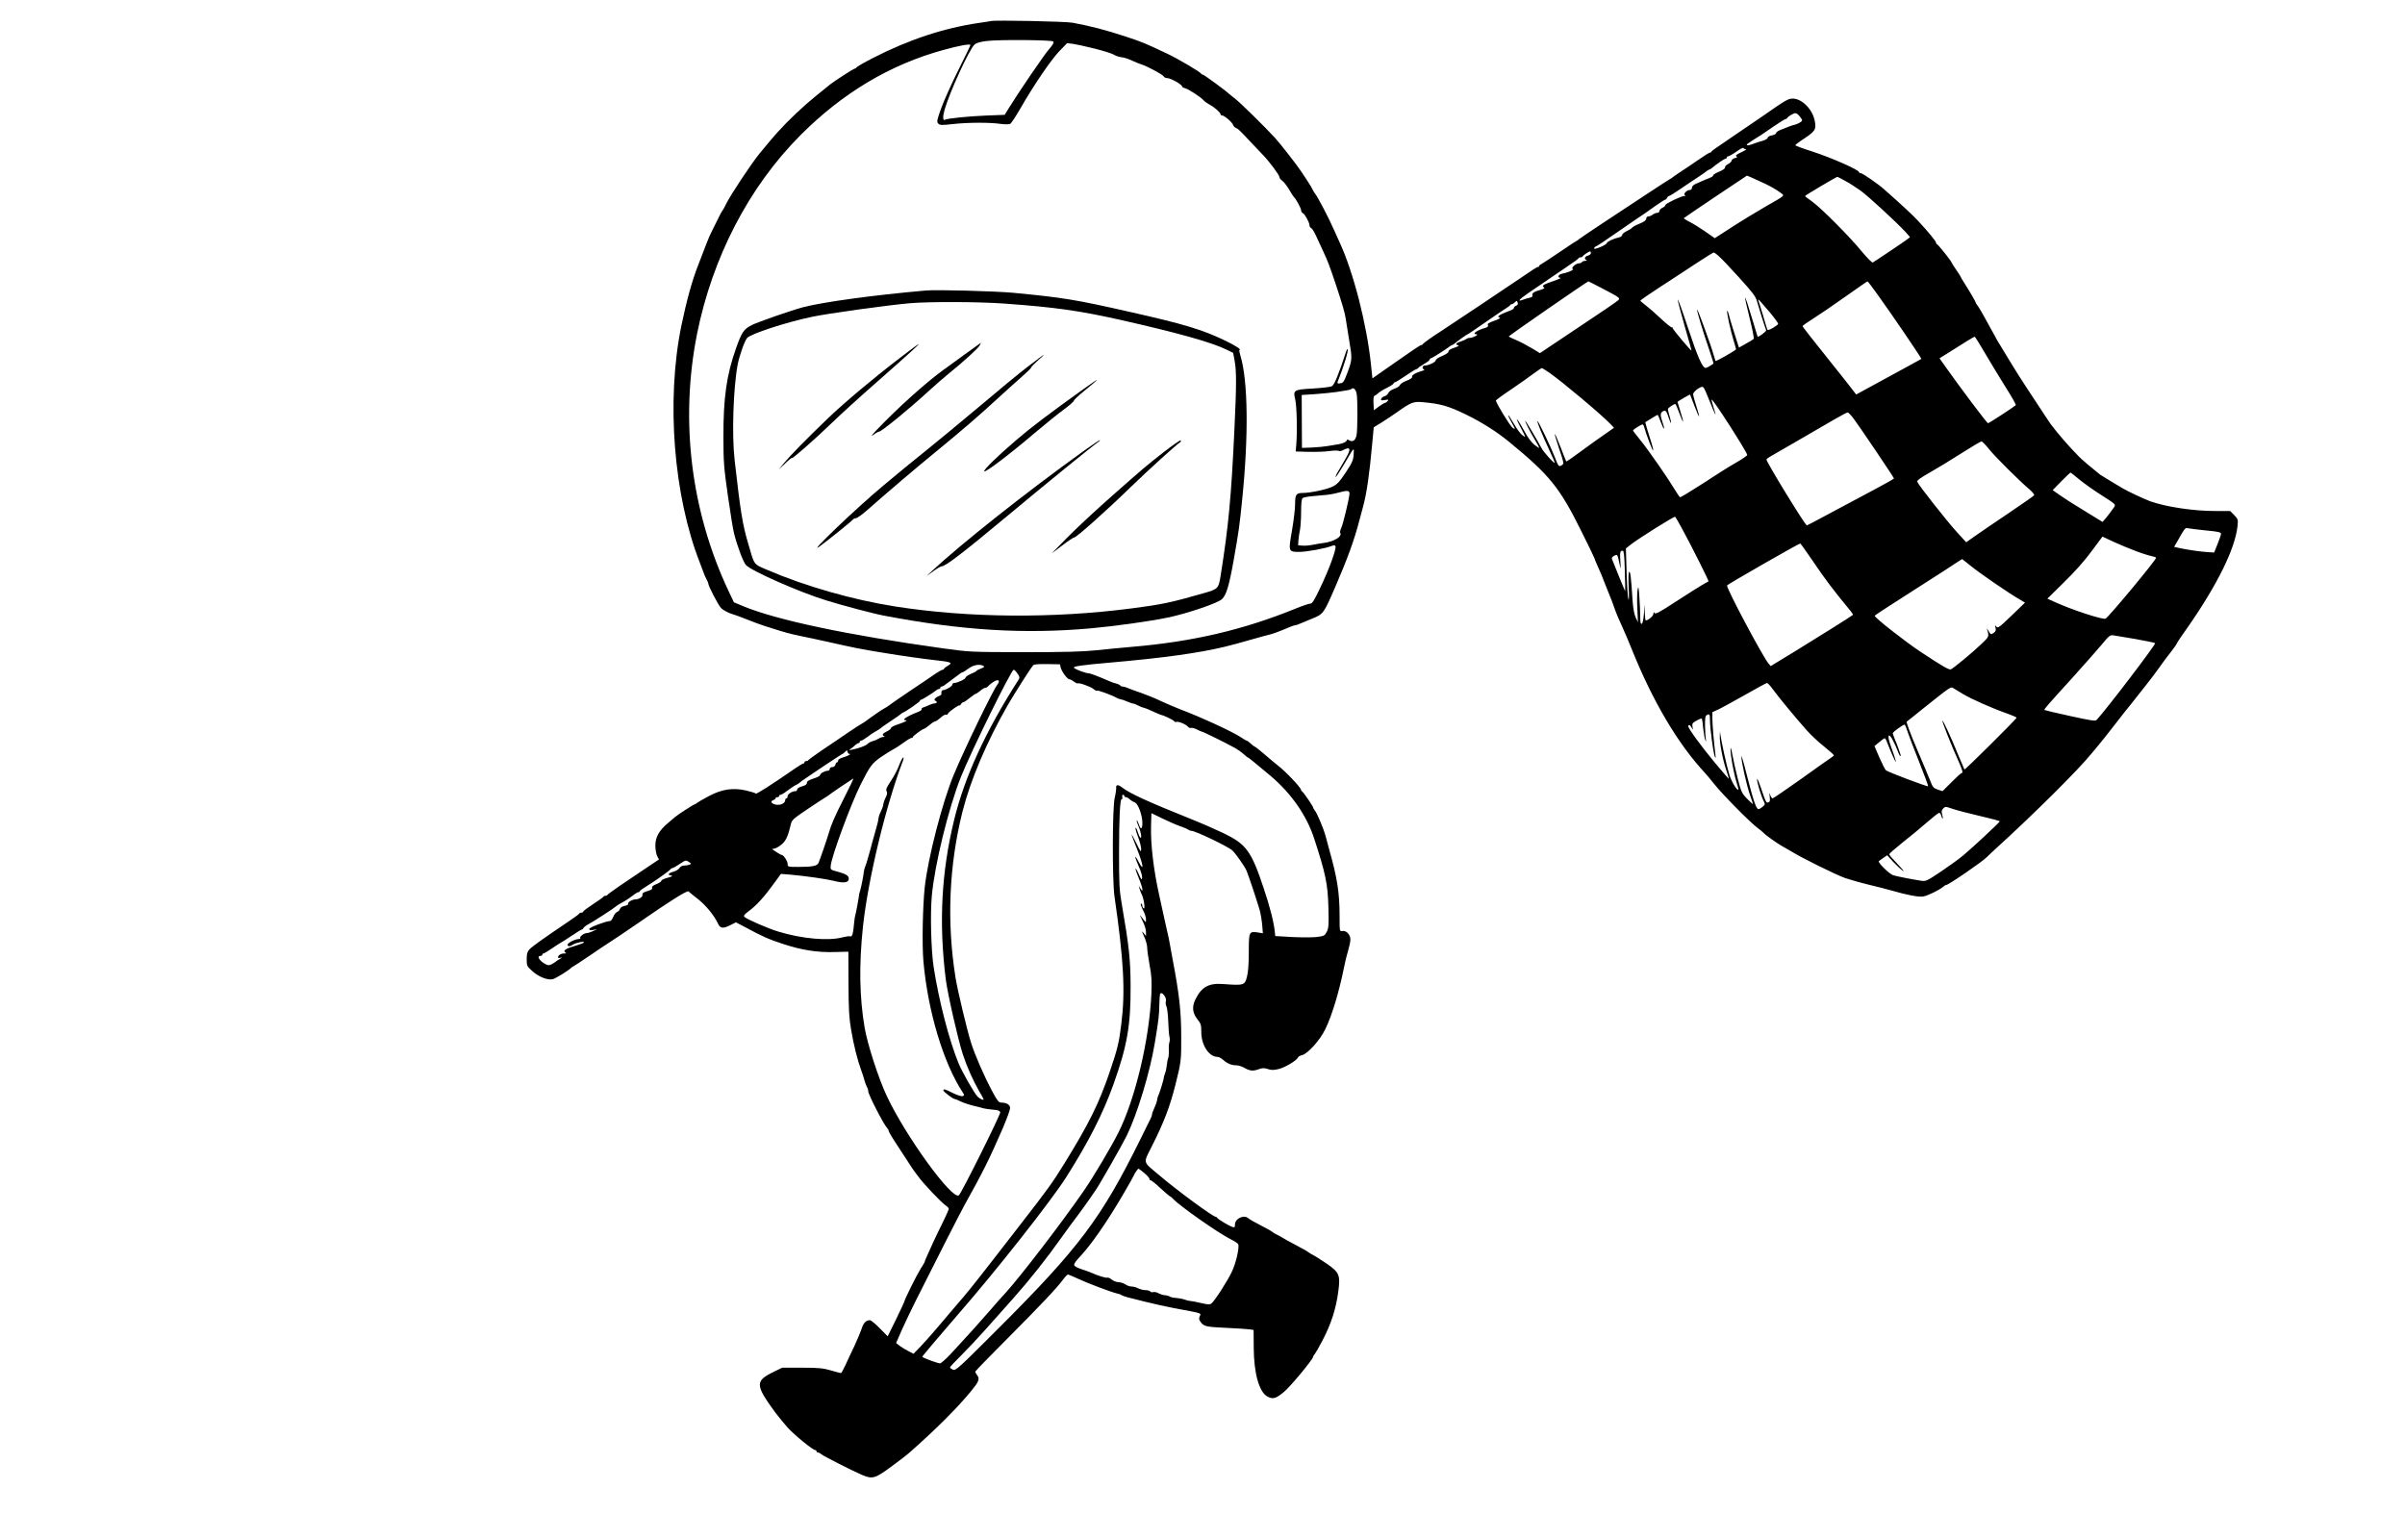 <?xml version="1.0" standalone="no"?>
<!DOCTYPE svg PUBLIC "-//W3C//DTD SVG 20010904//EN"
 "http://www.w3.org/TR/2001/REC-SVG-20010904/DTD/svg10.dtd">
<svg version="1.0" xmlns="http://www.w3.org/2000/svg"
 width="2000pt" height="1281pt" viewBox="0 0 2000 1281"
 preserveAspectRatio="xMidYMid meet">
<g transform="translate(0,1281) scale(0.1,-0.1)"
fill="#000000" stroke="none">
<path d="M8240 12635 c-8 -2 -51 -9 -95 -15 -293 -42 -589 -140 -885 -292 -74
-38 -136 -74 -138 -79 -2 -5 -8 -9 -13 -9 -9 0 -167 -102 -204 -131 -11 -9
-65 -53 -120 -97 -103 -83 -232 -205 -320 -303 -45 -51 -72 -82 -147 -174 -67
-81 -245 -349 -279 -420 -13 -27 -27 -52 -30 -55 -4 -3 -26 -43 -48 -90 -23
-47 -46 -92 -50 -101 -5 -8 -21 -47 -36 -85 -51 -134 -57 -149 -67 -174 -52
-131 -97 -294 -142 -510 -127 -620 -65 -1412 154 -1970 12 -30 25 -66 30 -80
4 -14 15 -38 24 -55 9 -16 16 -33 16 -37 0 -22 84 -182 107 -206 16 -15 53
-36 83 -46 30 -10 64 -21 75 -26 11 -4 40 -15 65 -25 25 -9 56 -22 70 -27 27
-11 70 -25 195 -64 71 -22 126 -35 270 -64 22 -4 72 -15 110 -24 250 -56 278
-62 480 -95 171 -28 314 -48 435 -62 131 -14 146 -21 102 -46 -17 -10 -32 -21
-32 -25 0 -5 -5 -8 -11 -8 -6 0 -32 -14 -58 -32 -25 -18 -122 -83 -216 -146
-93 -63 -172 -117 -175 -121 -3 -3 -21 -15 -40 -25 -19 -10 -67 -43 -107 -72
-40 -30 -75 -54 -78 -54 -3 0 -54 -33 -113 -73 -59 -40 -156 -107 -217 -147
-60 -41 -111 -78 -113 -82 -2 -5 -10 -8 -18 -8 -8 0 -14 -4 -14 -10 0 -5 -4
-10 -10 -10 -5 0 -40 -21 -77 -47 -189 -131 -313 -210 -318 -203 -3 5 -40 16
-83 26 -108 24 -198 11 -307 -47 -44 -23 -87 -48 -96 -55 -8 -8 -19 -14 -23
-14 -8 0 -142 -87 -162 -105 -6 -5 -33 -28 -59 -50 -74 -62 -105 -117 -105
-187 0 -33 7 -72 15 -88 l15 -28 -118 -79 c-64 -44 -160 -108 -212 -143 -52
-36 -96 -68 -98 -72 -2 -5 -10 -8 -17 -8 -7 0 -15 -4 -17 -8 -1 -4 -40 -32
-85 -61 -46 -30 -83 -58 -83 -62 0 -5 -6 -9 -14 -9 -8 0 -16 -3 -18 -7 -1 -5
-43 -35 -93 -69 -202 -136 -301 -206 -322 -230 -18 -20 -23 -37 -23 -81 0 -54
2 -59 44 -97 52 -49 130 -80 172 -70 25 6 138 76 154 95 3 3 10 8 15 10 6 2
70 45 143 94 73 50 140 95 149 100 32 20 169 112 253 170 256 178 405 272 416
261 6 -6 42 -35 80 -65 64 -50 135 -137 165 -203 17 -39 42 -43 99 -14 l50 25
73 -38 c148 -80 195 -101 316 -141 159 -52 285 -72 432 -68 l114 3 1 -265 c1
-216 5 -287 22 -385 22 -130 51 -245 83 -334 12 -31 24 -70 28 -86 4 -17 13
-40 19 -52 7 -12 12 -29 12 -38 0 -27 129 -278 158 -307 7 -7 12 -17 12 -23 0
-7 32 -61 72 -121 39 -60 87 -134 107 -164 19 -30 38 -57 41 -60 3 -3 13 -16
22 -29 40 -58 194 -221 233 -247 14 -9 25 -21 25 -28 0 -6 -22 -56 -49 -111
-28 -55 -64 -131 -82 -170 -17 -38 -40 -88 -50 -111 -10 -22 -19 -43 -19 -47
0 -4 -15 -30 -34 -59 -32 -51 -136 -259 -136 -275 -1 -4 -32 -71 -69 -147
l-69 -140 -66 67 c-36 37 -73 67 -81 67 -33 0 -54 -21 -70 -72 -10 -29 -37
-93 -60 -143 -24 -49 -57 -120 -74 -158 -17 -37 -34 -67 -38 -67 -4 0 -41 10
-82 22 -65 19 -100 23 -241 23 l-165 0 -70 -34 c-157 -76 -156 -108 11 -337
29 -38 76 -96 105 -128 55 -61 209 -186 228 -186 6 0 11 -4 11 -10 0 -5 5 -10
12 -10 6 0 19 -6 27 -14 19 -16 250 -134 338 -172 89 -38 109 -32 250 72 65
48 129 97 143 110 233 206 397 371 513 511 69 85 77 104 52 137 -8 11 -15 23
-15 28 0 4 123 131 273 281 272 273 407 416 460 488 16 22 33 39 38 39 5 0 43
-16 86 -36 80 -38 279 -112 323 -122 14 -2 30 -8 35 -13 6 -4 29 -12 50 -18
22 -5 92 -23 155 -39 63 -16 169 -39 235 -52 238 -44 225 -40 212 -67 -8 -19
-7 -29 9 -50 27 -35 44 -39 220 -47 82 -4 165 -9 184 -12 l35 -5 1 -147 c1
-214 45 -372 116 -408 44 -23 69 -16 137 41 54 45 241 271 241 291 0 4 6 15
14 23 7 9 36 59 63 111 73 139 114 266 133 415 17 130 7 154 -98 226 -45 30
-94 62 -109 69 -16 8 -35 20 -43 26 -8 7 -53 32 -100 57 -47 24 -101 54 -120
66 -19 11 -42 24 -50 27 -8 4 -22 12 -30 19 -8 7 -53 32 -100 56 -47 24 -91
49 -98 56 -35 34 -112 -1 -112 -51 0 -24 -3 -26 -22 -20 -27 8 -122 65 -126
76 -2 4 -8 8 -12 8 -23 0 -317 216 -470 346 -141 119 -135 93 -58 247 98 195
147 324 192 502 48 191 50 207 49 400 0 214 -16 356 -73 655 -5 25 -14 74 -20
110 -6 36 -17 90 -25 120 -7 30 -21 91 -30 135 -10 44 -25 116 -35 160 -46
205 -72 422 -68 571 l3 111 85 -41 c47 -23 114 -53 150 -66 36 -12 69 -27 75
-32 5 -4 15 -8 23 -8 33 0 306 -131 340 -163 28 -26 102 -131 118 -168 13 -28
81 -233 107 -319 9 -30 19 -88 23 -128 l6 -74 -43 7 c-72 10 -74 6 -74 -162 0
-97 -5 -168 -15 -205 -18 -73 -25 -75 -200 -62 -120 9 -179 -25 -231 -132 -28
-59 -22 -110 20 -163 28 -35 31 -46 31 -105 0 -108 64 -206 135 -206 11 0 32
-11 47 -25 33 -30 69 -45 108 -45 16 0 44 -8 62 -18 51 -29 76 -32 121 -16 35
13 49 13 80 3 29 -10 49 -10 90 0 52 12 151 71 161 96 2 7 18 16 35 20 45 10
149 125 192 215 56 114 116 315 155 510 9 47 25 112 35 144 10 33 19 75 19 93
0 40 -35 76 -67 70 -23 -4 -23 -4 -23 127 0 191 -20 316 -85 546 -8 30 -22 82
-31 115 -18 67 -71 192 -91 216 -7 8 -13 19 -13 23 0 10 -82 130 -92 134 -4 2
-8 7 -8 12 0 18 -129 155 -195 205 -21 17 -71 58 -111 93 -40 34 -75 62 -79
62 -3 0 -18 11 -33 25 -15 14 -30 25 -34 25 -4 0 -26 13 -50 29 -73 48 -329
166 -509 234 -36 14 -104 43 -152 65 -47 23 -121 53 -164 68 -43 14 -92 33
-110 40 -17 8 -38 14 -46 14 -9 0 -18 4 -21 9 -3 5 -18 12 -33 16 -16 3 -41
12 -58 20 -97 42 -158 65 -170 65 -24 0 -109 31 -123 45 -14 13 57 23 308 45
434 38 729 79 945 131 73 18 110 28 275 75 30 9 73 20 94 25 36 9 95 31 174
65 18 8 37 14 43 14 6 0 25 6 42 14 18 7 62 26 99 41 95 39 95 40 197 275 96
222 155 384 195 540 10 36 23 88 31 115 30 109 53 269 76 521 l13 140 60 37
c34 21 93 60 131 87 122 86 138 92 219 85 147 -13 216 -33 366 -107 122 -60
246 -138 345 -219 341 -279 425 -383 604 -744 61 -122 111 -226 111 -229 0 -4
12 -33 26 -64 28 -61 33 -75 57 -137 8 -22 26 -67 40 -100 14 -33 32 -80 40
-105 16 -47 39 -102 80 -191 14 -30 44 -101 67 -159 174 -433 384 -788 610
-1030 8 -8 42 -49 75 -90 68 -86 300 -321 360 -365 22 -17 45 -35 50 -41 17
-20 118 -91 160 -114 22 -12 54 -30 70 -40 88 -55 369 -194 450 -223 39 -13
129 -39 200 -56 72 -17 153 -38 180 -46 134 -39 230 -57 268 -51 38 6 135 54
168 82 8 8 19 14 24 14 19 0 309 199 340 234 6 6 37 36 70 66 317 288 695 664
800 795 22 27 48 59 58 70 11 11 71 88 135 170 64 83 121 155 127 161 5 6 21
26 35 44 14 18 56 71 94 119 37 47 89 115 114 151 25 36 67 93 94 126 26 34
48 65 48 68 0 3 17 30 37 59 20 28 44 63 54 77 248 356 396 656 416 843 6 56
5 59 -27 93 l-34 34 -125 0 c-182 0 -407 34 -540 81 -51 19 -198 88 -231 109
-8 5 -51 31 -95 57 -44 26 -84 51 -90 55 -88 71 -150 124 -175 149 -85 86
-182 198 -238 274 -7 9 -47 70 -208 315 -38 58 -99 153 -134 213 -36 59 -73
120 -82 135 -10 15 -21 34 -25 42 -4 8 -22 42 -41 75 -19 33 -50 89 -69 125
-20 36 -42 72 -49 81 -8 8 -14 19 -14 23 0 7 -60 109 -102 174 -10 15 -21 34
-24 42 -4 8 -22 36 -41 63 -18 26 -33 50 -33 53 0 9 -111 149 -121 152 -5 2
-9 8 -9 14 0 12 -68 94 -150 182 -46 49 -115 114 -281 261 -47 43 -181 135
-195 135 -8 0 -14 3 -14 8 0 19 -226 119 -392 173 -76 24 -138 47 -138 51 0 4
32 29 71 54 95 63 105 79 90 151 -19 95 -107 183 -182 183 -39 0 -53 -8 -264
-155 -38 -26 -133 -91 -210 -143 -191 -130 -200 -136 -203 -144 -2 -5 -8 -8
-14 -8 -5 0 -47 -26 -91 -57 -45 -31 -111 -76 -147 -99 -36 -24 -70 -47 -75
-52 -6 -5 -15 -11 -20 -13 -6 -2 -91 -58 -190 -123 -99 -65 -265 -175 -370
-244 -104 -69 -192 -128 -195 -132 -3 -4 -10 -9 -15 -11 -6 -2 -70 -44 -143
-94 -72 -49 -141 -94 -152 -100 -11 -5 -20 -13 -20 -17 0 -5 -4 -8 -10 -8 -9
0 -45 -24 -165 -106 -47 -33 -623 -417 -650 -434 -52 -32 -140 -95 -143 -102
-2 -5 -8 -8 -13 -8 -9 0 -76 -45 -285 -192 l-121 -85 -12 116 c-35 334 -146
768 -261 1016 -10 22 -30 67 -45 100 -45 103 -137 278 -159 305 -7 8 -15 22
-19 31 -3 8 -22 42 -44 74 -21 32 -42 65 -48 73 -30 47 -173 231 -219 282 -83
91 -292 297 -336 330 -25 19 -47 37 -50 40 -14 17 -209 160 -218 160 -6 0 -12
4 -14 8 -5 13 -197 126 -278 164 -181 86 -217 101 -343 142 -177 58 -288 87
-447 117 -59 11 -641 23 -680 14z m519 -170 c8 -8 -4 -29 -40 -70 -44 -53
-249 -353 -334 -491 l-30 -49 -155 -6 c-148 -6 -324 -24 -342 -35 -18 -11 -19
27 -3 83 43 149 204 500 249 542 15 14 45 23 101 30 107 13 541 9 554 -4z
m347 -60 c72 -18 143 -41 158 -50 15 -10 43 -19 63 -21 20 -2 59 -14 87 -28
28 -13 62 -27 76 -31 48 -14 181 -86 187 -100 3 -8 17 -15 32 -15 27 0 121
-53 121 -69 0 -5 12 -12 26 -15 30 -8 132 -75 154 -101 7 -9 30 -25 49 -35 40
-21 91 -66 91 -80 0 -6 6 -10 13 -10 18 0 85 -57 92 -80 3 -10 14 -21 23 -24
17 -6 26 -14 131 -126 34 -36 77 -81 95 -100 55 -57 136 -167 136 -183 0 -8
10 -21 23 -30 12 -8 38 -41 57 -73 19 -33 37 -61 41 -64 16 -13 59 -92 59
-109 0 -10 7 -21 15 -24 16 -7 55 -78 55 -102 0 -9 6 -18 13 -21 8 -3 27 -33
42 -67 16 -34 43 -93 61 -132 37 -79 51 -118 99 -260 61 -184 77 -240 86 -295
4 -30 17 -109 28 -175 27 -158 26 -165 -12 -270 -31 -81 -36 -90 -62 -93 -23
-3 -27 -1 -20 15 49 122 91 260 82 270 -3 2 -11 -13 -17 -34 -56 -172 -94
-265 -114 -275 -11 -6 -81 -15 -155 -19 -163 -9 -169 -13 -150 -91 13 -54 18
-262 9 -373 l-5 -60 108 -3 c59 -1 138 1 175 7 37 5 71 5 75 1 5 -4 21 -2 35
6 64 33 70 13 21 -72 -22 -38 -52 -89 -66 -113 -14 -24 -20 -41 -14 -37 6 4
38 53 71 109 84 144 81 141 77 77 -3 -48 -12 -67 -66 -150 -52 -78 -71 -98
-109 -117 -49 -24 -187 -53 -251 -53 -52 0 -61 -14 -61 -94 0 -39 -12 -137
-26 -219 -31 -176 -30 -177 61 -177 61 0 214 28 268 49 22 8 29 8 33 -3 8 -22
-52 -188 -124 -338 -51 -109 -69 -138 -85 -138 -11 0 -65 -18 -121 -41 -441
-179 -859 -276 -1366 -319 -74 -6 -205 -19 -290 -28 -120 -12 -257 -16 -605
-16 -448 1 -451 1 -675 32 -784 109 -1383 235 -1661 351 l-76 32 -46 97 c-312
664 -403 1415 -261 2132 128 639 431 1224 859 1654 350 352 748 590 1192 711
130 36 223 53 223 40 0 -4 -46 -100 -103 -213 -57 -114 -120 -256 -141 -315
-36 -100 -37 -110 -23 -125 15 -14 28 -14 119 -4 122 14 307 15 397 2 39 -5
71 -5 82 0 9 5 47 63 84 127 111 194 253 402 323 476 l66 68 51 -6 c27 -4 109
-22 181 -40z m5863 -566 c22 -29 22 -31 4 -45 -10 -7 -29 -16 -43 -20 -24 -5
-60 -18 -127 -46 -18 -7 -33 -18 -33 -25 0 -7 -16 -15 -35 -19 -19 -3 -35 -12
-35 -20 0 -7 -19 -18 -42 -25 -24 -6 -59 -18 -80 -26 -20 -8 -42 -13 -49 -11
-12 4 7 17 113 83 9 6 57 38 107 73 50 34 95 62 100 62 5 0 11 3 13 8 5 12 52
41 69 41 8 1 25 -13 38 -30z m-451 -269 c10 -1 -7 -12 -37 -26 -40 -19 -51
-28 -41 -34 10 -6 7 -10 -13 -15 -15 -4 -27 -13 -27 -21 0 -7 -13 -20 -30 -29
-16 -8 -27 -21 -25 -28 3 -7 -15 -20 -47 -34 -29 -12 -52 -26 -51 -31 1 -6
-12 -15 -30 -22 -36 -14 -79 -32 -119 -51 -16 -7 -28 -20 -28 -31 0 -11 -7
-18 -18 -18 -25 0 -58 -36 -40 -43 9 -4 8 -6 -3 -6 -29 -2 -159 -64 -159 -76
0 -6 -11 -17 -25 -23 -14 -6 -25 -18 -25 -27 0 -8 -8 -15 -18 -15 -10 0 -27
-7 -38 -15 -10 -8 -27 -15 -36 -15 -11 0 -18 -8 -18 -19 0 -13 -16 -25 -55
-41 -31 -12 -59 -28 -63 -34 -4 -6 -24 -19 -44 -28 -21 -10 -38 -24 -38 -32 0
-7 -10 -16 -22 -19 -52 -12 -103 -36 -106 -49 -1 -7 -27 -22 -56 -34 -39 -15
-53 -17 -49 -7 3 7 9 13 14 13 5 0 94 60 199 133 105 72 198 137 208 142 9 6
49 34 89 63 40 28 77 52 82 52 5 0 11 7 15 15 3 8 10 15 16 15 5 0 47 26 92
57 46 31 112 76 148 99 36 24 70 48 77 54 7 5 15 10 18 10 3 0 11 5 18 10 40
34 107 80 116 80 6 0 11 5 11 10 0 6 6 10 13 10 6 1 37 18 67 39 30 22 57 35
58 30 2 -5 11 -9 20 -9z m104 -262 c91 -40 150 -73 196 -109 22 -17 22 -17
-127 -102 -82 -47 -212 -126 -290 -177 l-141 -91 -77 54 c-43 30 -102 67 -131
81 -30 15 -52 30 -49 32 5 6 520 352 524 353 2 1 45 -18 95 -41z m724 -3 c35
-19 91 -55 126 -80 64 -46 299 -263 373 -343 l39 -44 -24 -19 c-22 -17 -257
-175 -286 -192 -6 -3 -45 36 -90 90 -102 125 -343 367 -416 418 -32 22 -57 42
-57 45 0 5 258 158 268 159 2 1 33 -15 67 -34z m-2116 -600 c0 -8 -11 -17 -25
-21 -26 -6 -34 -29 -12 -37 6 -3 2 -6 -10 -6 -12 -1 -25 -5 -28 -11 -3 -5 -14
-10 -24 -10 -27 0 -70 -40 -52 -47 15 -6 -42 -31 -91 -40 -31 -6 -39 -33 -10
-34 9 0 -17 -12 -58 -26 -84 -28 -102 -39 -81 -53 10 -6 2 -12 -30 -21 -53
-15 -72 -28 -65 -46 3 -8 -5 -15 -22 -19 -15 -3 -40 -10 -55 -16 -52 -20 -38
-1 40 53 178 121 233 158 323 220 52 35 97 67 98 72 2 4 10 7 17 7 7 0 15 3
17 8 4 9 50 41 61 41 4 1 7 -6 7 -14z m1065 -27 c20 -17 97 -98 170 -179 106
-117 136 -156 145 -191 10 -38 64 -211 77 -244 4 -10 -64 -61 -71 -53 -1 2
-24 77 -51 167 -26 89 -50 160 -53 158 -2 -3 15 -80 38 -172 23 -91 38 -169
34 -173 -5 -5 -35 -22 -66 -40 l-57 -32 -39 123 c-22 68 -43 139 -47 158 -5
19 -10 30 -12 24 -5 -14 29 -167 56 -254 11 -35 19 -65 18 -66 -33 -26 -167
-101 -171 -96 -2 4 -9 27 -16 52 -19 71 -132 381 -137 376 -5 -5 50 -188 104
-344 19 -57 34 -104 32 -106 -25 -19 -56 -36 -65 -36 -26 0 -66 89 -145 328
-46 140 -85 248 -87 240 -1 -7 25 -105 57 -218 33 -113 59 -206 58 -206 -5 -4
-157 177 -157 187 0 7 -3 9 -6 6 -4 -3 -45 29 -92 73 -46 44 -104 94 -128 112
-24 18 -43 35 -43 38 0 3 68 50 152 105 84 54 219 143 301 197 82 54 153 98
157 98 5 0 25 -14 44 -32z m-966 -269 c145 -76 146 -78 127 -97 -8 -9 -158
-111 -333 -227 l-317 -212 -66 40 c-36 22 -93 52 -128 67 -34 15 -64 29 -66
31 -4 4 652 457 663 459 2 0 56 -28 120 -61z m2287 -52 c110 -152 366 -528
362 -532 -2 -1 -104 -58 -228 -125 -124 -67 -245 -133 -270 -147 l-44 -24 -20
26 c-10 15 -110 141 -222 281 -112 139 -204 257 -204 261 0 5 40 33 88 63 48
30 168 112 267 182 99 70 182 128 185 128 3 0 42 -51 86 -113z m-897 -146 c39
-47 70 -90 68 -95 -2 -6 -22 -21 -45 -34 -32 -18 -43 -20 -46 -10 -3 7 -18 58
-34 113 -17 55 -33 109 -37 120 -7 18 -6 18 8 5 8 -8 47 -53 86 -99z m-2110
57 c-11 -4 -19 -12 -19 -18 0 -6 -10 -14 -22 -19 -105 -40 -125 -54 -96 -63 6
-2 -4 -10 -23 -17 -76 -28 -81 -32 -75 -46 3 -9 -3 -16 -17 -20 -73 -20 -122
-54 -79 -55 25 -1 -27 -29 -54 -30 -11 0 -24 -4 -30 -9 -5 -5 -26 -14 -46 -21
-41 -12 -49 -26 -20 -32 9 -2 -5 -10 -33 -20 -32 -10 -50 -21 -49 -31 1 -9
-20 -23 -52 -37 -30 -12 -54 -28 -54 -36 0 -15 -60 -44 -91 -44 -21 0 -26 -26
-6 -33 6 -2 -1 -8 -18 -12 -49 -13 -87 -35 -82 -49 3 -8 -14 -20 -45 -32 -28
-10 -53 -27 -56 -36 -2 -9 -23 -23 -46 -31 -24 -8 -45 -22 -51 -36 -5 -12 -20
-24 -32 -27 -12 -3 -24 -13 -27 -21 -5 -13 0 -15 30 -10 30 5 34 4 24 -8 -7
-8 -16 -15 -21 -15 -5 0 -28 -14 -52 -31 l-42 -31 -3 59 c-2 35 1 59 8 61 6 2
16 9 23 15 18 17 45 34 95 59 23 12 42 26 42 30 0 4 4 8 9 8 6 0 46 25 90 55
44 30 85 55 90 55 5 0 11 4 13 8 2 4 24 20 51 35 26 15 47 32 47 37 0 6 4 10
9 10 8 0 135 80 158 100 7 5 15 10 18 10 3 0 11 5 18 10 31 26 106 80 112 80
3 0 65 42 138 93 73 51 150 103 172 117 22 13 42 28 43 32 2 4 8 8 14 8 5 0
17 7 26 16 15 15 16 15 23 -2 4 -13 1 -21 -12 -26z m3900 -398 c45 -77 122
-204 171 -282 50 -78 87 -144 83 -148 -20 -18 -223 -150 -231 -150 -8 0 -241
310 -355 472 l-48 68 53 33 c135 86 234 147 239 147 4 0 43 -63 88 -140z
m-3623 -161 c110 -77 436 -351 508 -427 l28 -30 -77 -54 c-43 -29 -132 -93
-197 -141 -66 -49 -121 -87 -123 -85 -2 2 -22 53 -45 113 -60 154 -68 154 -16
-1 43 -128 43 -131 24 -143 -25 -15 -28 -12 -57 64 -35 90 -140 309 -146 303
-5 -5 39 -113 104 -252 22 -49 41 -91 41 -94 0 -16 -94 88 -112 123 -29 57
-129 225 -134 225 -6 0 42 -95 82 -161 19 -31 34 -60 34 -63 0 -4 -18 8 -40
25 -25 20 -56 62 -81 109 -22 41 -49 86 -61 100 -11 14 1 -15 27 -64 46 -87
46 -88 17 -67 -16 11 -49 54 -72 96 -24 41 -45 73 -47 71 -3 -2 10 -30 29 -62
31 -57 32 -58 8 -43 -21 14 -140 208 -140 228 0 4 57 46 128 93 70 48 154 107
187 132 33 24 63 45 66 45 3 1 32 -18 65 -40z m1334 -242 c45 -116 62 -140 29
-43 -10 33 -17 61 -15 63 9 9 296 -439 296 -461 -1 -6 -44 -36 -97 -66 -53
-30 -177 -108 -275 -173 -99 -64 -183 -115 -187 -112 -5 2 -25 33 -46 67 -53
89 -213 320 -284 408 -34 41 -61 77 -61 80 0 7 68 50 79 50 5 0 12 -11 15 -25
13 -50 68 -196 73 -191 3 3 -4 33 -15 68 -12 35 -27 86 -36 115 l-14 51 49 31
c28 17 52 31 54 31 2 0 14 -27 26 -60 26 -71 39 -74 15 -4 -21 62 -20 81 4 94
22 12 28 3 50 -63 18 -56 23 -39 5 19 -8 27 -15 55 -15 61 0 10 48 43 63 43 2
0 17 -34 32 -75 15 -42 29 -74 31 -72 2 2 -7 39 -21 83 -14 43 -25 80 -25 81
0 4 102 64 105 61 1 -2 17 -43 35 -91 43 -114 54 -120 18 -9 -15 47 -28 94
-28 104 0 9 17 29 37 43 30 20 40 22 50 12 6 -6 30 -61 53 -120z m-2938 68 c9
-50 8 -301 -1 -345 -8 -42 -33 -60 -61 -42 -11 7 -20 8 -20 2 0 -13 -31 -29
-71 -35 -19 -3 -57 -9 -84 -14 -28 -5 -88 -11 -134 -13 l-84 -3 -1 220 -1 220
110 7 c61 4 142 13 180 18 39 6 81 13 93 15 13 2 27 6 30 10 16 16 37 -3 44
-40z m4133 -207 c51 -68 335 -489 335 -497 0 -4 -75 -46 -167 -95 -93 -49
-254 -136 -360 -192 -106 -57 -194 -104 -197 -104 -14 0 -336 526 -336 548 0
4 12 14 28 23 15 9 119 69 232 134 113 66 250 145 305 177 55 32 105 58 110
58 6 0 29 -24 50 -52z m1123 -250 c51 -65 263 -275 341 -340 23 -20 40 -41 37
-47 -4 -6 -100 -73 -214 -150 -114 -76 -239 -162 -279 -190 l-72 -51 -76 83
c-75 81 -320 391 -331 420 -4 11 25 32 104 77 60 34 179 106 263 160 85 54
159 98 166 99 6 1 34 -27 61 -61z m755 -257 c40 -32 115 -86 167 -119 151 -98
139 -83 108 -128 -15 -22 -40 -54 -55 -72 l-28 -33 -145 89 c-80 48 -174 108
-208 132 l-62 44 72 73 c40 40 74 73 76 73 2 0 36 -26 75 -59z m-6071 -121
c-6 -54 -55 -257 -69 -283 -7 -15 -11 -32 -8 -38 20 -31 -52 -74 -139 -85 -17
-2 -55 -8 -84 -14 -29 -6 -70 -10 -90 -8 l-37 3 3 45 c2 25 8 63 13 85 4 22 9
88 9 146 0 73 4 110 13 117 6 5 46 13 87 16 41 4 95 9 120 11 25 3 68 11 95
19 70 20 91 17 87 -14z m2773 -300 c73 -134 217 -421 213 -425 -2 -1 -25 -15
-53 -30 -27 -16 -126 -78 -218 -138 -134 -88 -171 -107 -178 -96 -7 11 -9 10
-9 -6 0 -18 -44 -55 -64 -55 -3 0 -7 30 -8 68 l-2 67 -5 -79 c-4 -50 -11 -81
-18 -84 -10 -3 -13 13 -13 60 0 35 -3 108 -7 163 -6 86 -8 94 -15 60 -4 -22
-5 -92 -2 -155 l5 -115 -19 40 c-12 27 -21 75 -26 145 -11 182 -18 240 -28
234 -6 -4 -7 -56 -4 -128 4 -71 3 -113 -2 -101 -5 11 -12 111 -15 222 l-6 202
38 30 c70 55 366 240 372 233 4 -4 33 -54 64 -112z m4353 -2 c99 -9 122 -15
122 -27 0 -9 -13 -47 -29 -86 l-28 -70 -54 3 c-61 4 -158 18 -231 33 l-48 11
27 46 c65 115 64 114 92 108 14 -3 81 -11 149 -18z m-587 -171 c52 -20 111
-38 132 -42 20 -4 37 -10 37 -14 0 -19 -388 -486 -420 -506 -19 -12 -274 71
-415 135 l-69 31 139 137 c89 87 173 181 229 258 l90 121 92 -43 c51 -23 134
-58 185 -77z m-2678 -94 c90 -134 169 -239 306 -404 13 -16 22 -31 20 -33 -12
-11 -293 -187 -474 -298 l-210 -128 -19 23 c-49 59 -351 627 -344 648 3 9 594
347 609 349 3 0 53 -71 112 -157z m-1571 -70 c3 -93 4 -169 3 -170 -1 -2 -85
204 -110 268 -4 10 3 19 19 27 28 13 26 17 46 -78 8 -39 9 -35 5 31 -5 77 -2
89 20 89 9 0 14 -46 17 -167z m2885 34 c79 -63 309 -221 396 -271 l47 -28
-112 -108 c-101 -97 -114 -107 -126 -92 -12 15 -13 14 -7 -9 5 -21 2 -30 -16
-43 -23 -15 -24 -15 -42 16 -10 18 -16 25 -13 15 19 -62 19 -61 -52 -128 -73
-70 -229 -198 -249 -206 -15 -6 -73 28 -250 145 -130 86 -384 285 -383 301 1
3 93 65 206 136 113 72 275 176 362 232 86 57 158 103 159 103 1 0 37 -28 80
-63z m1363 -602 c85 -15 158 -30 162 -34 9 -8 -405 -551 -487 -639 -9 -11 -50
-4 -220 33 -115 25 -211 48 -213 50 -6 5 14 28 234 270 94 105 203 227 241
273 62 76 71 82 98 78 17 -3 100 -17 185 -31z m-8939 -238 c10 -36 56 -97 73
-97 7 0 25 -9 38 -20 14 -10 28 -17 31 -14 8 9 111 -28 133 -48 11 -10 23 -15
27 -12 5 6 121 -36 162 -59 11 -7 27 -12 35 -13 8 -1 33 -9 55 -19 22 -10 44
-17 48 -16 4 0 22 -6 40 -16 18 -9 39 -18 47 -19 8 -2 23 -7 35 -12 11 -5 38
-17 60 -27 22 -10 45 -19 51 -21 24 -4 102 -42 108 -52 4 -6 12 -9 19 -6 17 6
80 -20 96 -40 7 -8 18 -13 26 -10 7 3 28 -3 47 -12 18 -10 38 -19 45 -20 13
-2 192 -90 266 -131 27 -15 62 -39 78 -54 17 -15 32 -28 35 -28 5 0 53 -39
188 -152 173 -146 302 -330 365 -524 95 -292 113 -378 118 -570 4 -150 2 -174
-14 -205 -17 -33 -22 -35 -85 -43 -36 -4 -128 -4 -205 0 l-138 8 -3 30 c-8 82
-39 207 -94 370 -102 307 -144 364 -332 455 -67 32 -188 85 -271 118 -362 145
-509 213 -574 263 -32 26 -52 24 -49 -3 1 -13 -4 -50 -12 -83 -20 -81 -21
-687 -2 -820 77 -532 91 -788 57 -1060 -19 -157 -31 -206 -96 -398 -90 -264
-169 -425 -376 -761 -102 -165 -139 -216 -372 -516 -62 -80 -163 -210 -224
-289 -173 -222 -218 -278 -312 -386 -47 -55 -118 -138 -157 -185 -40 -47 -99
-113 -131 -147 l-60 -62 -41 21 c-23 11 -55 31 -73 44 l-31 24 48 110 c27 60
78 167 113 237 147 294 375 742 404 793 161 290 211 391 322 646 33 78 61 154
61 168 0 28 -29 46 -75 46 -19 0 -32 16 -73 93 -66 122 -145 304 -176 402 -36
115 -112 434 -130 545 -74 463 -54 933 58 1380 68 267 202 582 379 890 54 93
182 295 209 327 6 8 44 11 116 10 l106 -2 7 -28z m-642 14 c10 -6 4 -12 -23
-22 -20 -7 -36 -16 -36 -19 0 -3 -20 -14 -45 -24 -25 -11 -45 -25 -45 -31 0
-13 -68 -45 -95 -45 -8 0 -15 -6 -15 -14 0 -13 -56 -46 -79 -46 -10 0 -15 -14
-12 -33 1 -4 -10 -12 -23 -17 -29 -11 -44 -32 -28 -38 18 -6 15 -22 -4 -22 -9
0 -30 -6 -47 -14 -18 -8 -40 -17 -50 -20 -10 -3 -16 -10 -13 -15 3 -5 -9 -14
-27 -21 -96 -37 -145 -70 -104 -70 21 0 -14 -18 -70 -36 -29 -9 -53 -22 -53
-29 0 -6 -16 -19 -35 -28 -36 -17 -44 -32 -22 -40 6 -3 3 -6 -8 -6 -11 -1 -29
-7 -40 -15 -11 -7 -32 -16 -47 -20 -15 -3 -34 -14 -44 -23 -16 -17 -73 -37
-134 -49 -23 -4 -24 -4 -6 8 11 7 28 21 38 31 10 9 23 17 28 17 6 0 10 5 10
10 0 6 5 10 11 10 6 0 28 13 48 28 20 16 52 37 71 48 19 10 37 22 40 25 3 4
41 31 85 60 44 29 82 56 85 59 3 4 10 9 15 11 28 11 145 92 145 100 0 5 4 9 9
9 8 0 102 58 128 80 7 6 17 10 23 10 5 0 10 5 10 10 0 6 5 10 10 10 6 0 16 5
23 10 7 6 37 28 67 50 30 22 60 44 67 50 7 5 16 10 20 10 4 0 26 14 47 30 40
30 95 40 125 21z m282 -62 c17 -24 20 -36 12 -48 -273 -424 -450 -809 -537
-1164 -107 -437 -130 -856 -71 -1332 15 -119 100 -493 141 -621 32 -99 85
-219 135 -306 22 -36 39 -69 39 -72 0 -9 -34 6 -50 23 -29 30 -129 206 -158
276 -79 193 -164 519 -208 804 -21 137 -29 441 -15 591 24 261 138 725 241
986 86 216 420 894 440 894 5 0 19 -14 31 -31z m-169 -96 c-37 -49 -272 -533
-359 -743 -96 -229 -217 -699 -243 -940 -17 -163 -23 -476 -11 -613 36 -413
165 -845 326 -1091 16 -24 16 -26 1 -32 -10 -4 -44 7 -81 25 -68 34 -80 37
-80 22 0 -10 80 -71 93 -71 5 0 27 -9 50 -20 23 -12 73 -28 110 -37 37 -9 74
-18 82 -21 14 -4 37 -7 105 -14 18 -2 31 -9 33 -19 3 -19 -322 -672 -344 -690
-54 -44 -446 496 -600 827 -69 146 -161 432 -184 569 -43 253 -47 521 -14 835
42 396 193 1020 333 1383 6 15 7 27 2 27 -5 0 -21 -30 -35 -67 -14 -38 -46
-97 -70 -132 -34 -51 -41 -69 -33 -81 7 -13 5 -26 -7 -51 -10 -19 -19 -46 -21
-61 -2 -15 -12 -42 -21 -60 -10 -18 -18 -44 -19 -58 -1 -14 -11 -56 -23 -95
-11 -38 -34 -120 -50 -182 -17 -62 -34 -117 -38 -124 -4 -7 -8 -24 -10 -38 -4
-37 -22 -128 -30 -154 -4 -12 -8 -26 -9 -32 -2 -25 -27 -162 -32 -175 -3 -8
-7 -33 -9 -55 -10 -108 -16 -129 -37 -122 -7 2 -34 -2 -62 -9 -117 -31 -333
-12 -529 47 -85 25 -271 106 -286 124 -8 10 1 21 39 49 61 45 124 114 204 224
l61 84 75 -6 c126 -11 302 -36 365 -52 77 -20 120 -16 124 12 4 29 -18 44 -91
64 -61 16 -62 17 -59 48 5 75 168 516 250 679 76 151 94 175 167 226 39 26 84
55 100 63 17 8 57 34 90 58 33 24 63 42 68 39 4 -2 7 0 7 6 0 9 84 71 98 71 4
1 23 14 42 30 19 17 40 30 46 30 7 0 27 14 45 30 17 17 38 29 45 26 7 -3 15 1
17 9 7 16 97 79 97 68 0 -4 5 0 11 10 5 9 15 17 20 17 6 0 30 16 53 35 24 19
46 35 51 35 4 0 20 11 37 25 16 14 35 25 43 25 7 0 19 7 26 17 8 9 27 24 44
34 40 25 56 8 27 -28z m6455 -41 c44 -61 180 -225 277 -335 32 -36 96 -97 142
-133 46 -37 84 -71 84 -75 0 -4 -12 -15 -27 -24 -16 -10 -128 -89 -250 -177
-123 -87 -227 -158 -232 -158 -5 0 -14 12 -20 28 -9 24 -9 22 -4 -14 4 -32 2
-42 -11 -47 -18 -7 -20 -4 -64 126 -15 43 -28 74 -30 68 -5 -14 34 -145 55
-184 13 -26 12 -29 -9 -47 -13 -11 -28 -19 -34 -20 -19 0 -43 72 -95 275 -26
105 -48 179 -48 165 -1 -42 46 -250 73 -325 14 -38 24 -70 22 -72 -1 -1 -23
19 -48 45 -43 44 -48 55 -77 167 -17 66 -37 156 -45 200 -9 51 -15 67 -15 45
-1 -48 26 -198 49 -273 11 -33 18 -63 16 -64 -11 -11 -58 68 -75 125 -23 74
-67 278 -74 332 -4 34 -4 34 -5 -6 -3 -59 23 -198 52 -284 14 -41 24 -75 23
-77 -2 -1 -52 57 -113 130 -115 138 -224 287 -224 306 0 19 16 12 28 -11 11
-21 12 -21 7 7 -5 27 -1 33 34 52 22 13 42 20 44 15 2 -4 8 -40 11 -81 4 -40
12 -83 17 -95 9 -19 9 -19 5 4 -3 14 -6 63 -7 108 -1 63 2 86 12 93 25 16 29
10 29 -40 0 -67 28 -274 40 -303 8 -18 9 -14 5 22 -13 97 -24 238 -25 291 l0
56 42 19 c23 10 124 65 223 121 99 57 185 103 190 103 6 -1 29 -26 52 -58z
m1579 -35 c68 -41 244 -119 367 -162 42 -15 77 -30 77 -34 0 -10 -429 -436
-434 -431 -2 3 -25 57 -51 120 -58 144 -127 292 -132 286 -5 -5 80 -218 131
-330 36 -79 43 -106 28 -106 -5 0 -42 -34 -83 -75 l-75 -75 -39 13 c-36 12
-43 20 -63 73 -13 32 -64 155 -114 272 -53 124 -87 217 -82 220 6 4 64 50 129
103 242 193 237 190 260 175 11 -7 48 -29 81 -49z m-461 -317 c10 -30 53 -143
96 -250 42 -107 76 -197 73 -199 -5 -6 -337 119 -351 133 -7 6 -31 54 -54 106
l-41 95 39 32 c21 18 41 33 46 33 4 0 12 -12 17 -26 30 -78 73 -175 76 -171 2
2 -12 50 -33 106 -27 75 -33 105 -25 113 10 10 44 -51 83 -151 5 -13 12 -21
15 -19 3 3 -11 45 -30 94 -20 48 -36 91 -36 95 0 12 94 79 101 72 3 -5 15 -33
24 -63z m-8802 -180 c20 0 -15 -19 -55 -30 -22 -6 -38 -17 -38 -25 0 -8 -4
-15 -9 -15 -5 0 -11 -9 -14 -20 -3 -12 -14 -20 -26 -20 -12 0 -21 -6 -21 -15
0 -8 -7 -15 -15 -15 -24 0 -65 -22 -65 -36 0 -7 -25 -20 -55 -29 -40 -13 -55
-23 -55 -36 0 -13 -12 -21 -40 -29 -24 -6 -40 -17 -40 -25 0 -8 -7 -15 -15
-15 -28 0 -65 -24 -65 -42 0 -10 -4 -18 -10 -18 -5 0 -10 -6 -10 -13 0 -26
-33 -44 -72 -40 -41 6 -58 29 -27 38 10 4 19 11 19 16 0 5 7 9 15 9 8 0 15 5
15 10 0 6 5 10 11 10 6 0 28 12 48 28 41 31 69 49 91 59 8 4 17 10 20 14 6 9
350 239 357 239 2 0 12 8 21 17 16 16 17 16 20 0 2 -9 9 -17 15 -17z m-46
-372 c-77 -151 -103 -211 -127 -293 -16 -54 -73 -220 -83 -241 -11 -26 -49
-34 -169 -34 -86 0 -88 1 -88 24 0 24 -34 76 -50 76 -5 0 -25 11 -44 24 l-36
24 26 6 c14 4 41 21 60 38 32 30 49 69 72 168 7 30 24 45 147 127 76 51 140
93 142 93 2 0 9 5 16 10 22 19 212 147 215 145 1 -1 -35 -76 -81 -167z m2333
22 c0 -5 6 -10 13 -10 7 0 22 -8 33 -19 11 -10 30 -21 41 -25 27 -8 63 -107
63 -170 0 -55 -14 -60 -30 -10 -7 19 -14 33 -17 31 -2 -3 5 -27 16 -52 21 -48
29 -108 12 -89 -5 5 -14 27 -21 49 -7 22 -15 35 -17 29 -2 -6 8 -41 22 -77 14
-37 25 -82 25 -100 -1 -28 -5 -22 -39 48 -22 44 -40 77 -40 73 -1 -3 19 -56
44 -118 53 -132 62 -199 15 -110 -38 73 -38 50 0 -36 17 -37 29 -79 28 -93 -3
-23 -7 -19 -27 27 -36 79 -37 55 -2 -29 34 -80 43 -135 15 -89 l-15 25 7 -25
c4 -14 12 -36 19 -50 18 -35 30 -124 16 -115 -6 3 -11 12 -11 20 0 8 -4 17
-10 20 -11 7 0 -26 25 -75 8 -16 15 -42 15 -57 -1 -31 4 -34 -46 32 -8 11 -1
-7 15 -39 18 -34 31 -75 31 -95 l0 -36 -20 25 c-17 21 -16 16 5 -30 14 -30 25
-71 25 -91 0 -19 9 -84 20 -145 17 -89 19 -133 15 -239 -17 -382 -134 -874
-274 -1154 -61 -121 -209 -371 -289 -486 -185 -268 -531 -718 -651 -849 -31
-33 -88 -97 -125 -141 -74 -86 -193 -218 -321 -356 -44 -48 -88 -87 -97 -88
-17 -1 -148 47 -148 55 0 6 148 180 296 351 318 364 776 946 901 1143 188 298
303 523 393 773 114 319 144 491 142 822 -1 216 -13 327 -74 680 -20 114 -22
165 -22 425 0 294 8 455 24 445 4 -3 6 4 3 15 -3 11 0 20 6 20 6 0 11 -4 11
-10z m6891 -108 c30 -11 129 -36 222 -58 92 -21 167 -41 167 -45 0 -8 -231
-223 -307 -286 -34 -28 -117 -88 -184 -133 -115 -77 -124 -81 -163 -75 -77 12
-201 36 -233 46 -31 10 -129 106 -119 117 3 2 20 14 38 27 l32 22 49 -54 c27
-29 63 -63 81 -75 17 -11 -2 12 -41 53 -40 41 -73 79 -72 84 0 6 51 50 112 99
62 48 153 124 202 167 50 43 95 79 101 79 7 0 15 -12 18 -26 4 -15 9 -24 11
-22 3 2 1 18 -4 35 -7 24 -5 35 7 47 20 20 17 20 83 -2z m-10507 -463 c-11 -4
-31 -8 -46 -8 -16 -1 -32 -9 -38 -21 -6 -10 -28 -24 -50 -30 -44 -12 -52 -27
-17 -32 15 -3 6 -8 -30 -18 -29 -7 -53 -19 -53 -25 0 -7 -19 -19 -41 -28 -29
-11 -40 -21 -36 -31 4 -10 -7 -18 -39 -27 -34 -10 -44 -18 -41 -30 5 -17 -29
-39 -58 -39 -26 0 -66 -23 -61 -36 3 -7 -8 -14 -29 -18 -21 -4 -36 -14 -40
-26 -3 -10 -14 -21 -24 -25 -9 -3 -24 -21 -31 -40 -8 -19 -19 -35 -26 -35 -33
0 -174 -53 -174 -66 0 -10 9 -12 33 -8 l32 5 -34 -15 c-18 -9 -41 -16 -50 -16
-23 0 -63 -29 -56 -41 4 -5 -3 -9 -14 -9 -28 0 -90 -32 -91 -47 0 -17 21 -16
45 1 25 16 99 31 91 18 -3 -5 -34 -17 -68 -27 -77 -21 -110 -41 -88 -55 12 -8
9 -10 -10 -10 -26 0 -50 -16 -50 -33 0 -4 10 -6 23 -2 16 4 13 1 -8 -11 -16
-9 -32 -20 -35 -23 -3 -3 -17 -12 -31 -20 -21 -10 -31 -11 -50 -1 -53 27 -79
70 -44 70 8 0 15 5 15 10 0 6 4 10 9 10 6 0 39 20 75 45 37 25 68 45 70 45 2
0 41 25 86 55 45 30 85 55 90 55 4 0 10 6 13 13 3 6 22 21 43 32 35 18 211
132 224 145 7 7 37 26 75 46 17 9 46 30 66 45 20 16 42 29 48 29 6 0 11 4 11
8 0 4 26 23 58 42 67 41 196 132 200 143 2 4 8 7 13 7 5 0 33 15 61 34 49 33
52 34 76 18 23 -15 23 -16 6 -23z m3952 -1094 c9 -14 13 -33 9 -44 -3 -11 -1
-30 5 -41 6 -11 13 -67 15 -123 2 -56 6 -114 10 -129 4 -16 4 -36 0 -45 -4
-10 -7 -42 -5 -70 1 -29 -2 -58 -6 -64 -3 -6 -8 -30 -10 -53 -2 -23 -9 -56
-15 -72 -7 -16 -11 -32 -11 -37 2 -8 -37 -136 -47 -152 -3 -5 -7 -21 -9 -35
-2 -14 -12 -43 -23 -66 -10 -22 -19 -46 -19 -53 0 -7 -6 -25 -14 -39 -7 -15
-46 -92 -85 -172 -323 -653 -507 -898 -1184 -1574 -330 -330 -350 -348 -373
-337 -13 6 -24 14 -24 18 0 5 43 51 96 103 52 52 141 147 197 210 56 63 162
182 236 265 139 157 275 328 400 505 41 58 102 141 136 185 33 44 78 107 100
139 22 32 43 64 48 70 37 54 218 372 257 451 88 181 194 529 234 775 31 189
35 219 37 315 1 44 4 83 6 88 8 14 23 7 39 -18z m-170 -1471 c24 -20 44 -43
44 -51 0 -8 3 -12 8 -9 4 2 41 -27 81 -65 41 -38 78 -69 81 -69 4 0 15 -10 26
-21 51 -57 372 -282 477 -335 33 -16 61 -35 64 -42 11 -28 -19 -159 -53 -229
-36 -77 -142 -241 -169 -263 -13 -11 -28 -11 -88 3 -40 10 -80 17 -89 17 -9 0
-29 5 -45 11 -15 6 -47 12 -71 14 -23 1 -48 7 -55 12 -6 5 -25 10 -41 11 -16
1 -39 9 -52 16 -12 8 -31 12 -42 10 -11 -3 -23 -1 -26 5 -4 6 -22 11 -39 11
-18 0 -45 7 -61 15 -15 8 -40 15 -55 15 -15 0 -38 8 -51 17 -14 10 -39 18 -56
19 -18 0 -44 10 -59 22 -15 12 -31 19 -36 16 -9 -5 -79 16 -134 41 -16 7 -54
21 -83 30 -29 9 -56 24 -59 32 -3 9 10 31 34 56 103 108 233 294 377 540 47
81 86 150 86 153 0 7 32 54 37 54 3 0 25 -16 49 -36z"/>
<path d="M7700 10394 c-442 -39 -850 -95 -1021 -139 -98 -26 -371 -121 -426
-148 -69 -35 -84 -58 -132 -193 -79 -223 -106 -411 -105 -739 0 -209 4 -254
37 -487 20 -141 43 -284 52 -317 27 -107 76 -235 98 -260 44 -49 445 -226 667
-294 131 -41 398 -112 480 -127 652 -124 1162 -155 1720 -106 206 19 488 58
642 90 163 34 416 120 451 154 35 34 58 109 96 322 43 243 49 286 71 505 54
531 49 990 -15 1198 -8 26 -11 47 -8 47 22 0 -35 37 -116 76 -193 93 -343 138
-791 239 -454 103 -556 120 -975 160 -155 14 -633 27 -725 19z m655 -109 c416
-30 623 -59 965 -136 478 -108 756 -186 880 -247 l55 -27 12 -65 c16 -86 16
-203 -2 -580 -26 -553 -48 -793 -115 -1213 -16 -100 -22 -107 -135 -139 -275
-79 -350 -95 -605 -128 -652 -85 -1358 -79 -1965 16 -352 55 -750 169 -1059
302 -124 53 -110 35 -166 228 -45 152 -63 264 -111 689 -24 210 -11 601 26
796 15 74 56 191 78 218 28 34 324 131 539 176 133 28 629 97 813 113 162 14
574 13 790 -3z"/>
<path d="M8025 9864 c-71 -52 -157 -114 -190 -138 -142 -104 -371 -310 -540
-487 -48 -50 -58 -64 -33 -46 20 15 42 27 48 27 20 0 243 182 410 335 52 48
129 115 170 148 128 104 244 210 257 234 6 13 11 23 10 22 -1 0 -60 -43 -132
-95z"/>
<path d="M7491 9839 c-219 -167 -472 -379 -611 -513 -180 -173 -309 -305 -360
-367 l-44 -54 53 50 c28 28 53 48 55 45 6 -8 195 159 336 295 69 67 235 218
370 336 257 226 358 318 350 318 -3 0 -70 -49 -149 -110z"/>
<path d="M8549 9762 c-70 -53 -252 -203 -405 -333 -154 -129 -358 -298 -454
-375 -96 -78 -196 -158 -221 -180 -26 -21 -82 -68 -125 -104 -208 -172 -642
-586 -529 -505 64 46 274 215 280 226 4 5 14 9 23 9 9 0 51 30 92 66 176 155
426 368 585 497 203 167 340 284 495 427 63 58 153 139 200 180 47 41 85 78
85 83 0 5 25 31 55 58 30 26 53 48 50 48 -3 0 -62 -44 -131 -97z"/>
<path d="M9010 9574 c-290 -208 -437 -319 -560 -425 -160 -137 -272 -247 -265
-259 8 -13 218 147 415 315 91 77 202 167 248 200 45 33 81 65 82 72 0 6 37
42 83 79 146 120 146 124 -3 18z"/>
<path d="M9679 9051 c-164 -129 -151 -118 -440 -373 -129 -113 -292 -266 -364
-339 l-130 -132 88 66 c48 37 93 67 100 67 18 0 260 215 472 421 146 141 373
348 414 375 1 2 1 7 0 12 -2 4 -65 -39 -140 -97z"/>
<path d="M9010 9058 c-475 -341 -1020 -773 -1260 -997 l-45 -42 56 40 c31 23
62 41 70 41 31 0 177 112 529 405 342 285 721 593 770 627 14 9 21 17 15 17
-5 -1 -66 -41 -135 -91z"/>
</g>
</svg>

